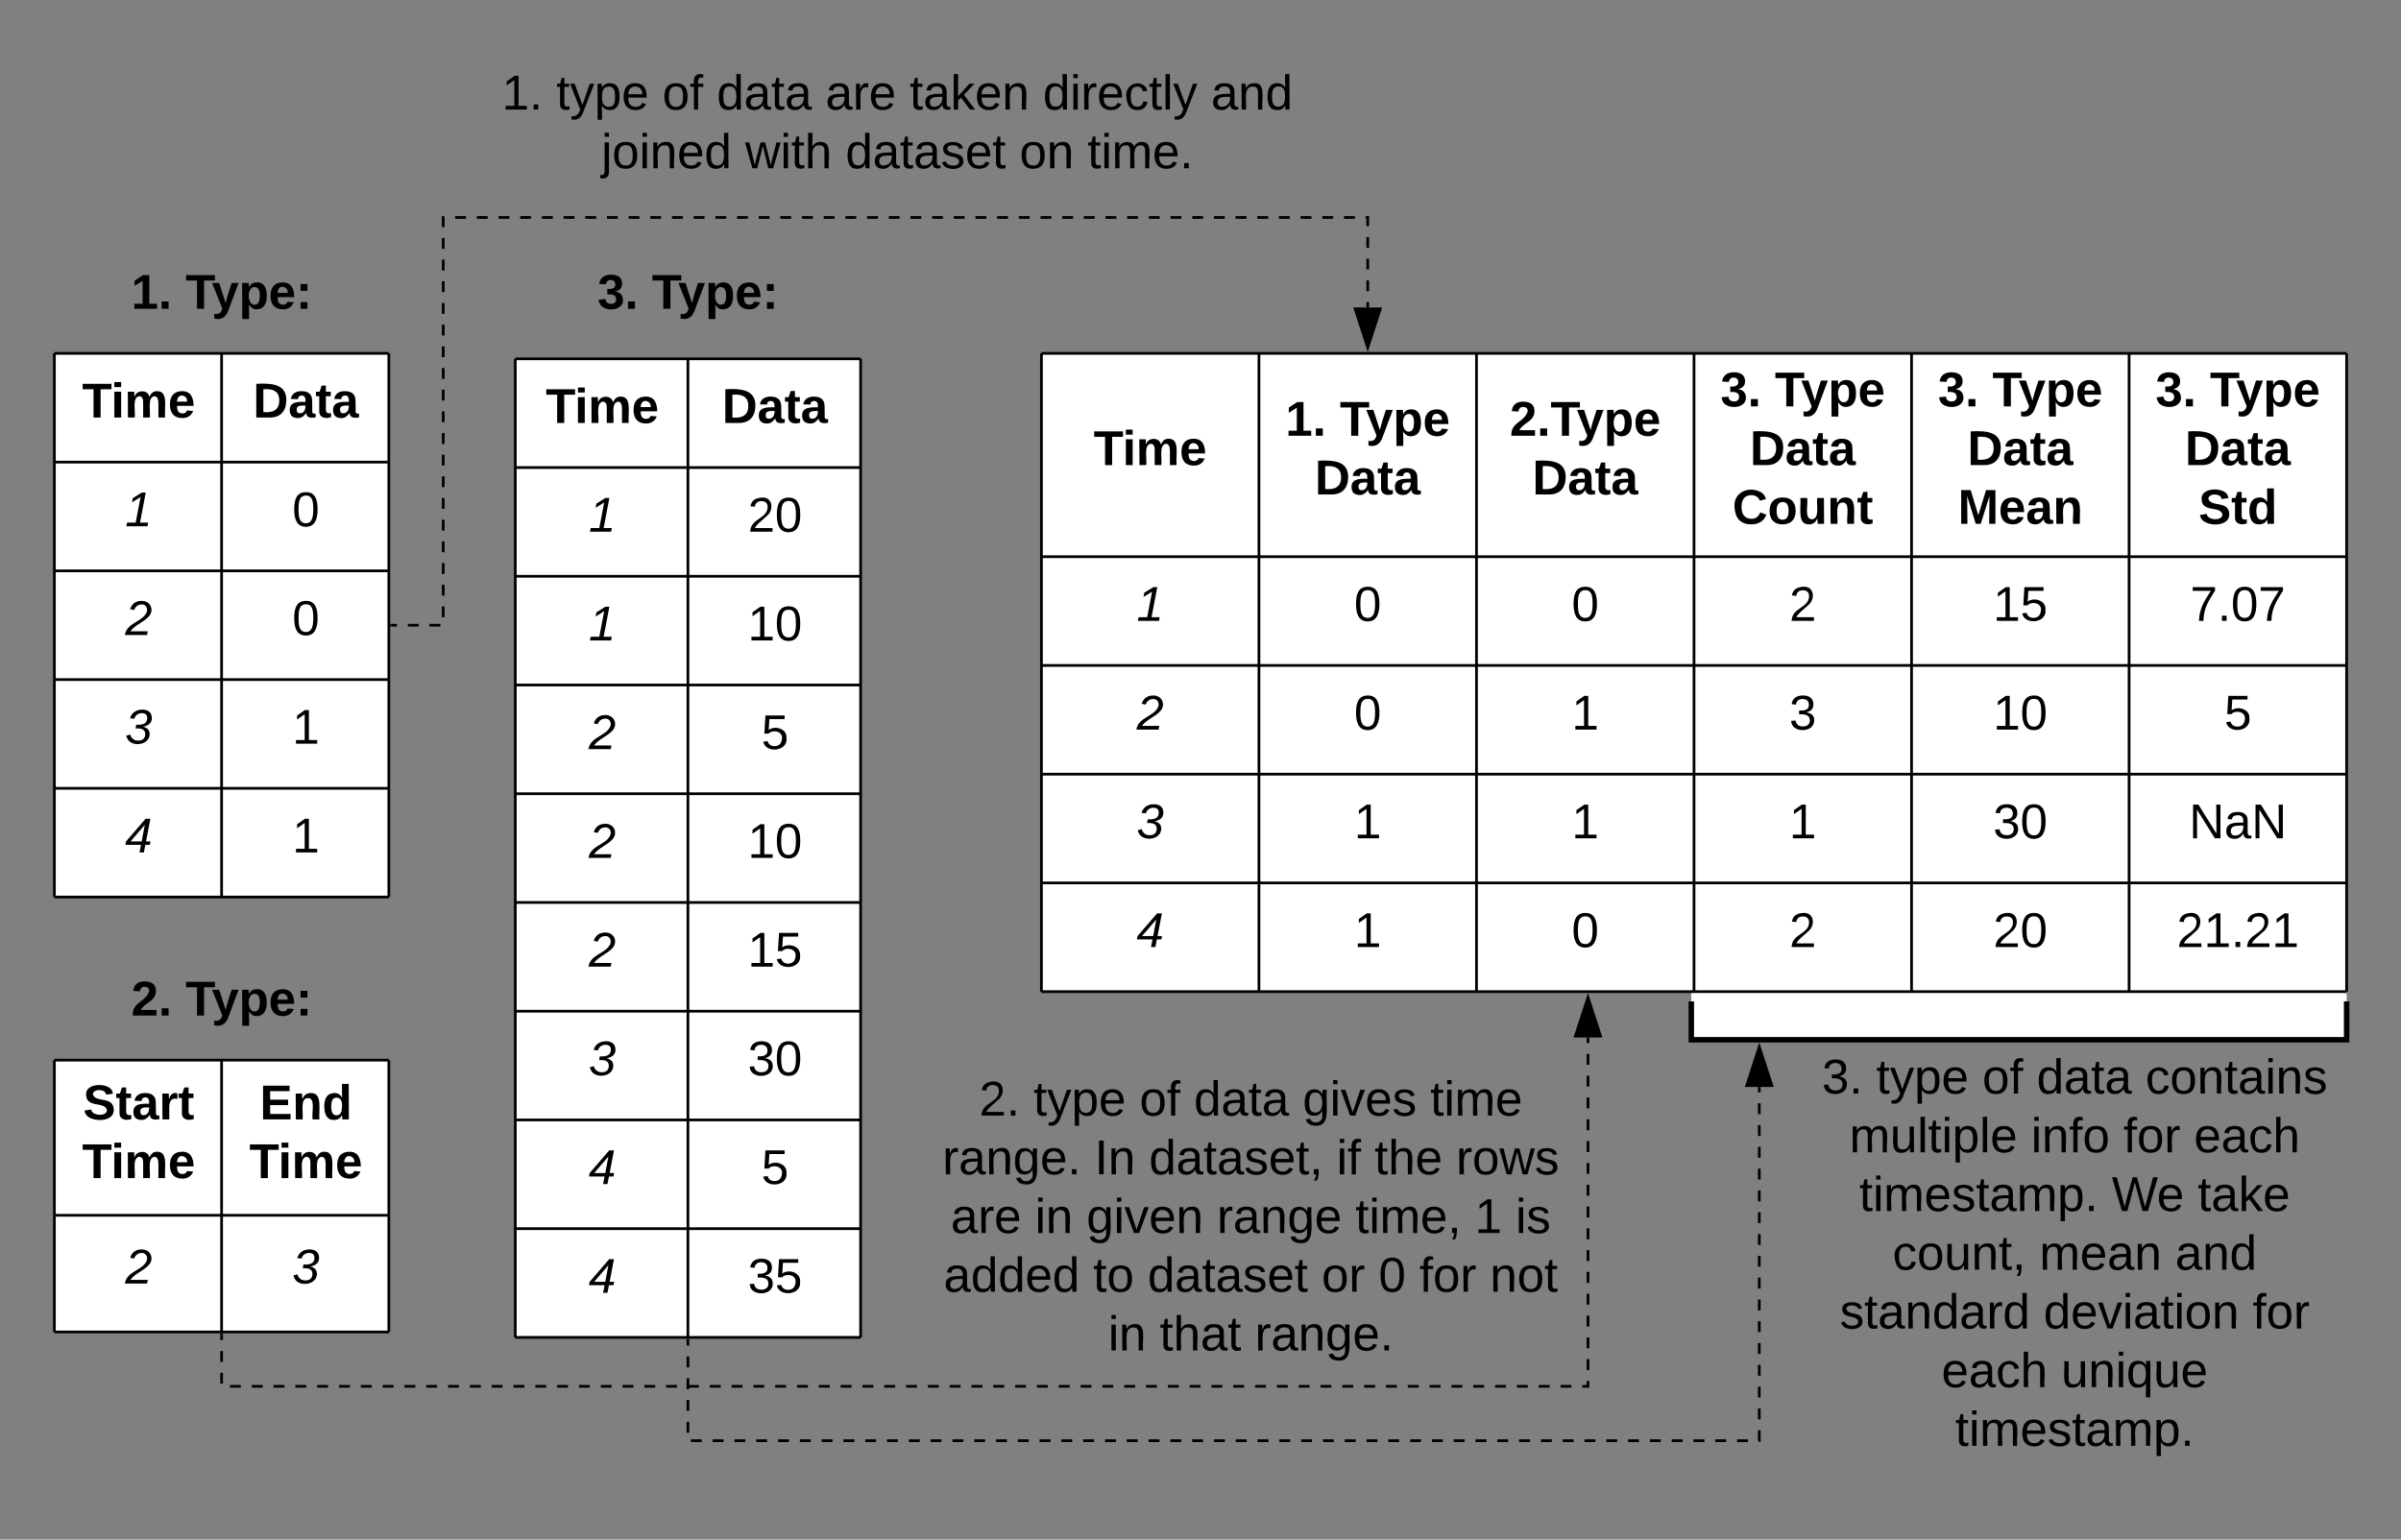 <svg xmlns="http://www.w3.org/2000/svg" xmlns:xlink="http://www.w3.org/1999/xlink" xmlns:lucid="lucid" width="883" height="566.4"><rect width="100%" height="100%" fill="#808080" stroke="none"/><g transform="translate(-200 -260)" lucid:page-tab-id="0_0"><path d="M822 642.5v-141h241v141z" fill="#fff"/><path d="M822 628.4v14.1h241v-14.1" stroke="#000" stroke-width="2" fill="none"/><path d="M231.5 350h100v40h-100z" stroke="#000" stroke-opacity="0" stroke-width="2" fill="#fff" fill-opacity="0"/><use xlink:href="#a" transform="matrix(1,0,0,1,236.5,355) translate(11.75 18.6)"/><use xlink:href="#b" transform="matrix(1,0,0,1,236.5,355) translate(31.75 18.6)"/><path d="M403 350h100v40H403z" stroke="#000" stroke-opacity="0" stroke-width="2" fill="#fff" fill-opacity="0"/><use xlink:href="#c" transform="matrix(1,0,0,1,408,355) translate(11.75 18.6)"/><use xlink:href="#b" transform="matrix(1,0,0,1,408,355) translate(31.75 18.6)"/><path d="M231.5 610h100v40h-100z" stroke="#000" stroke-opacity="0" stroke-width="2" fill="#fff" fill-opacity="0"/><use xlink:href="#d" transform="matrix(1,0,0,1,236.5,615) translate(11.75 18.6)"/><use xlink:href="#b" transform="matrix(1,0,0,1,236.5,615) translate(31.75 18.6)"/><path d="M220 390h61.5v40H220zM281.5 390H343v40h-61.5zM220 430h61.5v40H220zM281.5 430H343v40h-61.5zM220 470h61.5v40H220zM281.5 470H343v40h-61.5zM220 510h61.5v40H220zM281.5 510H343v40h-61.5zM220 550h61.5v40H220zM281.5 550H343v40h-61.5z" fill="#fff"/><path d="M220 390v40M281.5 390v40M343 390v40M220 430v40M281.5 430v40M343 430v40M220 470v40M281.5 470v40M343 470v40M220 510v40M281.5 510v40M343 510v40M220 550v40M281.5 550v40M343 550v40M220 390h61.5M281.5 390H343M220 430h61.5M281.5 430H343M220 470h61.5M281.5 470H343M220 510h61.5M281.5 510H343M220 550h61.5M220 590h61.5M281.5 550H343M281.5 590H343" stroke="#000" fill="none"/><use xlink:href="#e" transform="matrix(1,0,0,1,225,395) translate(5.2 18.6)"/><use xlink:href="#f" transform="matrix(1,0,0,1,286.5,395) translate(6.55 18.6)"/><use xlink:href="#g" transform="matrix(1,0,0,1,225,435) translate(21 18.6)"/><use xlink:href="#h" transform="matrix(1,0,0,1,286.5,435) translate(21 18.6)"/><use xlink:href="#i" transform="matrix(1,0,0,1,225,475) translate(21 18.6)"/><use xlink:href="#h" transform="matrix(1,0,0,1,286.5,475) translate(21 18.6)"/><use xlink:href="#j" transform="matrix(1,0,0,1,225,515) translate(21 18.6)"/><use xlink:href="#k" transform="matrix(1,0,0,1,286.5,515) translate(21 18.6)"/><use xlink:href="#l" transform="matrix(1,0,0,1,225,555) translate(21 18.6)"/><use xlink:href="#k" transform="matrix(1,0,0,1,286.5,555) translate(21 18.6)"/><path d="M220 650h61.5v57.08H220zM281.5 650H343v57.08h-61.5zM220 707.08h61.5V750H220zM281.5 707.08H343V750h-61.5z" fill="#fff"/><path d="M220 650v57.08M281.5 650v57.08M343 650v57.08M220 707.08V750M281.5 707.08V750M343 707.08V750M220 650h61.5M281.5 650H343M220 707.08h61.5M220 750h61.5M281.5 707.08H343M281.5 750H343" stroke="#000" fill="none"/><use xlink:href="#m" transform="matrix(1,0,0,1,225,655) translate(5.55 16.8)"/><use xlink:href="#n" transform="matrix(1,0,0,1,225,655) translate(5.2 38.4)"/><use xlink:href="#o" transform="matrix(1,0,0,1,286.5,655) translate(9.05 16.8)"/><use xlink:href="#n" transform="matrix(1,0,0,1,286.5,655) translate(5.2 38.4)"/><use xlink:href="#i" transform="matrix(1,0,0,1,225,712.082) translate(21 20.1)"/><use xlink:href="#j" transform="matrix(1,0,0,1,286.5,712.082) translate(21 20.1)"/><path d="M389.5 392H453v40h-63.5zM453 392h63.5v40H453zM389.5 432H453v40h-63.5zM453 432h63.5v40H453zM389.5 472H453v40h-63.5zM453 472h63.5v40H453zM389.5 512H453v40h-63.5zM453 512h63.5v40H453zM389.5 552H453v40h-63.5zM453 552h63.5v40H453zM389.5 592H453v40h-63.5zM453 592h63.5v40H453zM389.5 632H453v40h-63.5zM453 632h63.5v40H453zM389.5 672H453v40h-63.5zM453 672h63.5v40H453zM389.5 712H453v40h-63.5zM453 712h63.5v40H453z" fill="#fff"/><path d="M389.5 392v40M453 392v40M516.5 392v40M389.5 432v40M453 432v40M516.5 432v40M389.5 472v40M453 472v40M516.5 472v40M389.5 512v40M453 512v40M516.5 512v40M389.5 552v40M453 552v40M516.5 552v40M389.5 592v40M453 592v40M516.5 592v40M389.5 632v40M453 632v40M516.5 632v40M389.5 672v40M453 672v40M516.5 672v40M389.5 712v40M453 712v40M516.5 712v40M389.5 392H453M453 392h63.5M389.5 432H453M453 432h63.5M389.5 472H453M453 472h63.5M389.5 512H453M453 512h63.5M389.5 552H453M453 552h63.5M389.5 592H453M453 592h63.5M389.5 632H453M453 632h63.5M389.5 672H453M453 672h63.5M389.5 712H453M389.5 752H453M453 712h63.5M453 752h63.5" stroke="#000" fill="none"/><use xlink:href="#e" transform="matrix(1,0,0,1,394.5,397) translate(6.2 18.6)"/><use xlink:href="#f" transform="matrix(1,0,0,1,458,397) translate(7.55 18.6)"/><use xlink:href="#g" transform="matrix(1,0,0,1,394.5,437) translate(22 18.6)"/><use xlink:href="#p" transform="matrix(1,0,0,1,458,437) translate(17 18.6)"/><use xlink:href="#g" transform="matrix(1,0,0,1,394.5,477) translate(22 18.6)"/><use xlink:href="#q" transform="matrix(1,0,0,1,458,477) translate(17 18.6)"/><use xlink:href="#i" transform="matrix(1,0,0,1,394.5,517) translate(22 18.6)"/><use xlink:href="#r" transform="matrix(1,0,0,1,458,517) translate(22 18.6)"/><use xlink:href="#i" transform="matrix(1,0,0,1,394.5,557) translate(22 18.6)"/><use xlink:href="#q" transform="matrix(1,0,0,1,458,557) translate(17 18.6)"/><use xlink:href="#i" transform="matrix(1,0,0,1,394.5,597) translate(22 18.6)"/><use xlink:href="#s" transform="matrix(1,0,0,1,458,597) translate(17 18.6)"/><use xlink:href="#j" transform="matrix(1,0,0,1,394.5,637) translate(22 18.6)"/><use xlink:href="#t" transform="matrix(1,0,0,1,458,637) translate(17 18.6)"/><use xlink:href="#l" transform="matrix(1,0,0,1,394.5,677) translate(22 18.6)"/><use xlink:href="#r" transform="matrix(1,0,0,1,458,677) translate(22 18.6)"/><use xlink:href="#l" transform="matrix(1,0,0,1,394.5,717) translate(22 18.6)"/><use xlink:href="#u" transform="matrix(1,0,0,1,458,717) translate(17 18.6)"/><path d="M344 490h19V340h340v33.12" fill="none"/><path d="M344 490h2m3.98 0h4m3.97 0h4m1.05-2.92v-4m0-3.98v-3.98m0-4v-3.97m0-4v-3.98m0-3.98v-4m0-4v-3.97m0-4v-3.97m0-4v-3.98m0-3.98v-4m0-3.97v-4m0-3.98v-3.98m0-4v-3.98m0-4v-3.98m0-3.98v-4m0-3.98v-3.98m0-4v-3.97m0-3.98v-4m0-3.97v-4m0-3.98V340h.4m4 0h3.98m4 0h3.98m3.98 0h4m3.97 0h4m4 0h3.97m4 0h3.98m3.98 0h4m3.97 0h4m3.98 0h3.98m4 0h3.97m4 0h3.98m4 0h3.98m3.98 0h4m3.98 0h3.98m4 0H483m3.98 0h4m3.97 0h4m3.98 0h3.98m4 0h3.98m4 0h3.98m3.98 0h4m3.98 0h3.98m4 0h3.97m4 0h3.98m3.98 0h4m3.97 0h4m3.98 0h3.98m4 0h3.98m3.98 0h4m3.97 0h3.98m4 0h3.97m4 0h3.97m4 0h3.98m3.98 0h4m3.98 0h3.98m4 0h3.97m4 0h4m3.97 0h4m3.97 0h4m3.98 0h3.98m4 0h3.98m3.98 0h4m3.97 0h.77v3.22m0 4v3.97m0 3.98v3.98m0 4v3.98m0 3.98v2" stroke="#000" fill="none"/><path d="M344 490.5h-.5v-1h.5zM703 387.88l-4.64-14.26h9.28z"/><path d="M703 389.5l-5.32-16.38h10.64zm-3.95-15.38l3.95 12.14 3.95-12.14z"/><path d="M583 390h80v74.8h-80zM663 390h80v74.8h-80zM743 390h80v74.8h-80zM823 390h80v74.8h-80zM903 390h80v74.8h-80zM983 390h80v74.8h-80zM583 464.8h80v40h-80zM663 464.8h80v40h-80zM743 464.8h80v40h-80zM823 464.8h80v40h-80zM903 464.8h80v40h-80zM983 464.8h80v40h-80zM583 504.8h80v40h-80zM663 504.8h80v40h-80zM743 504.8h80v40h-80zM823 504.8h80v40h-80zM903 504.8h80v40h-80zM983 504.8h80v40h-80zM583 544.8h80v40h-80zM663 544.8h80v40h-80zM743 544.8h80v40h-80zM823 544.8h80v40h-80zM903 544.8h80v40h-80zM983 544.8h80v40h-80zM583 584.8h80v40h-80zM663 584.8h80v40h-80zM743 584.8h80v40h-80zM823 584.8h80v40h-80zM903 584.8h80v40h-80zM983 584.8h80v40h-80z" fill="#fff"/><path d="M583 390v74.8M663 390v74.8M743 390v74.8M823 390v74.8M903 390v74.8M983 390v74.8M1063 390v74.8M583 464.8v40M663 464.8v40M743 464.8v40M823 464.8v40M903 464.8v40M983 464.8v40M1063 464.8v40M583 504.8v40M663 504.8v40M743 504.8v40M823 504.8v40M903 504.8v40M983 504.8v40M1063 504.8v40M583 544.8v40M663 544.8v40M743 544.8v40M823 544.8v40M903 544.8v40M983 544.8v40M1063 544.8v40M583 584.8v40M663 584.8v40M743 584.8v40M823 584.8v40M903 584.8v40M983 584.8v40M1063 584.8v40M583 390h80M663 390h80M743 390h80M823 390h80M903 390h80M983 390h80M583 464.8h80M663 464.8h80M743 464.8h80M823 464.8h80M903 464.8h80M983 464.8h80M583 504.8h80M663 504.8h80M743 504.8h80M823 504.8h80M903 504.8h80M983 504.8h80M583 544.8h80M663 544.8h80M743 544.8h80M823 544.8h80M903 544.8h80M983 544.8h80M583 584.8h80M583 624.8h80M663 584.8h80M663 624.8h80M743 584.8h80M743 624.8h80M823 584.8h80M823 624.8h80M903 584.8h80M903 624.8h80M983 584.8h80M983 624.8h80" stroke="#000" fill="none"/><use xlink:href="#e" transform="matrix(1,0,0,1,588,395) translate(14.2 36.1)"/><use xlink:href="#v" transform="matrix(1,0,0,1,668,395) translate(4.725 25.3)"/><use xlink:href="#w" transform="matrix(1,0,0,1,668,395) translate(24.725 25.3)"/><use xlink:href="#x" transform="matrix(1,0,0,1,668,395) translate(15.55 46.9)"/><use xlink:href="#y" transform="matrix(1,0,0,1,748,395) translate(7.225 25.3)"/><use xlink:href="#z" transform="matrix(1,0,0,1,748,395) translate(15.55 46.9)"/><use xlink:href="#A" transform="matrix(1,0,0,1,828,395) translate(4.725 14.5)"/><use xlink:href="#w" transform="matrix(1,0,0,1,828,395) translate(24.725 14.5)"/><use xlink:href="#B" transform="matrix(1,0,0,1,828,395) translate(15.55 36.1)"/><use xlink:href="#C" transform="matrix(1,0,0,1,828,395) translate(9.125 57.7)"/><use xlink:href="#A" transform="matrix(1,0,0,1,908,395) translate(4.725 14.5)"/><use xlink:href="#w" transform="matrix(1,0,0,1,908,395) translate(24.725 14.5)"/><use xlink:href="#B" transform="matrix(1,0,0,1,908,395) translate(15.55 36.1)"/><use xlink:href="#D" transform="matrix(1,0,0,1,908,395) translate(12.05 57.7)"/><use xlink:href="#A" transform="matrix(1,0,0,1,988,395) translate(4.725 14.5)"/><use xlink:href="#w" transform="matrix(1,0,0,1,988,395) translate(24.725 14.5)"/><use xlink:href="#B" transform="matrix(1,0,0,1,988,395) translate(15.55 36.1)"/><use xlink:href="#E" transform="matrix(1,0,0,1,988,395) translate(20.55 57.7)"/><use xlink:href="#g" transform="matrix(1,0,0,1,588,469.8) translate(30 18.6)"/><use xlink:href="#h" transform="matrix(1,0,0,1,668,469.8) translate(30 18.6)"/><use xlink:href="#h" transform="matrix(1,0,0,1,748,469.8) translate(30 18.6)"/><use xlink:href="#F" transform="matrix(1,0,0,1,828,469.8) translate(30 18.6)"/><use xlink:href="#s" transform="matrix(1,0,0,1,908,469.8) translate(25 18.6)"/><use xlink:href="#G" transform="matrix(1,0,0,1,988,469.8) translate(17.5 18.6)"/><use xlink:href="#i" transform="matrix(1,0,0,1,588,509.8) translate(30 18.6)"/><use xlink:href="#h" transform="matrix(1,0,0,1,668,509.8) translate(30 18.6)"/><use xlink:href="#k" transform="matrix(1,0,0,1,748,509.8) translate(30 18.6)"/><use xlink:href="#H" transform="matrix(1,0,0,1,828,509.8) translate(30 18.6)"/><use xlink:href="#q" transform="matrix(1,0,0,1,908,509.8) translate(25 18.6)"/><use xlink:href="#r" transform="matrix(1,0,0,1,988,509.8) translate(30 18.6)"/><use xlink:href="#j" transform="matrix(1,0,0,1,588,549.8) translate(30 18.6)"/><use xlink:href="#k" transform="matrix(1,0,0,1,668,549.8) translate(30 18.6)"/><use xlink:href="#k" transform="matrix(1,0,0,1,748,549.8) translate(30 18.6)"/><use xlink:href="#k" transform="matrix(1,0,0,1,828,549.8) translate(30 18.6)"/><use xlink:href="#t" transform="matrix(1,0,0,1,908,549.8) translate(25 18.6)"/><use xlink:href="#I" transform="matrix(1,0,0,1,988,549.8) translate(17.05 18.6)"/><use xlink:href="#l" transform="matrix(1,0,0,1,588,589.8) translate(30 18.6)"/><use xlink:href="#k" transform="matrix(1,0,0,1,668,589.8) translate(30 18.6)"/><use xlink:href="#h" transform="matrix(1,0,0,1,748,589.8) translate(30 18.6)"/><use xlink:href="#F" transform="matrix(1,0,0,1,828,589.8) translate(30 18.6)"/><g><use xlink:href="#p" transform="matrix(1,0,0,1,908,589.8) translate(25 18.6)"/></g><g><use xlink:href="#J" transform="matrix(1,0,0,1,988,589.8) translate(12.5 18.6)"/></g><path d="M281.5 751v19H784V641.68" fill="none"/><path d="M281.5 751v2m0 4.02v4m0 4.02v4m3.06.96h4m4.02 0h4.02m4 0h4.02m4 0h4.02m4 0h4.02m4 0h4.02m4.02 0h4m4.02 0h4m4.02 0h4m4.02 0h4m4.03 0h4m4 0h4.02m4 0h4.02m4 0h4.02m4.02 0h4m4.02 0h4m4.02 0h4m4.02 0h4m4.03 0h4m4.02 0h4m4 0h4.02m4 0h4.02m4 0h4.03m4 0h4.02m4 0h4m4.02 0h4m4.02 0h4.02m4 0h4.02m4 0h4.02m4 0h4.02m4 0h4.03m4 0h4.02m4 0h4.02m4 0h4m4.02 0h4.02m4 0h4.02m4 0h4.02m4 0h4.02m4 0h4.02m4.02 0h4m4.02 0h4m4.02 0h4m4.02 0h4m4.03 0h4m4.02 0h4m4.02 0h4m4.02 0h4m4.02 0h4m4.02 0h4m4.02 0h4m4.02 0h4m4.03 0h4.02m4 0h4.02m4 0h4.02m4 0h4.02m4 0h4.03m4.02 0h4m4.02 0h4m4.02 0h4m4.02 0h4.02m4 0h4.02m4 0h4.02m4 0H784v-1.96m0-4V760m0-4v-4m0-4.02v-4m0-4.02v-4m0-4.02v-4.02m0-4v-4.02m0-4v-4.02m0-4v-4.02m0-4v-4.02m0-4.02v-4m0-4.02v-4m0-4.02v-4m0-4.02v-4m0-4.03v-4m0-4.02v-4m0-4v-2.02" stroke="#000" fill="none"/><path d="M282 751h-1v-.5h1zM788.64 641.18h-9.28l4.64-14.26z"/><path d="M789.32 641.68h-10.64L784 625.3zm-9.27-1h7.9L784 628.54z"/><path d="M453 753v37h394V659.88" fill="none"/><path d="M453 753v2m0 4v4.02m0 4v4.02m0 4v4m0 4.02v4m1.08 2.94h4m4 0h4.02m4 0h4.02m4 0h4m4.02 0h4m4.02 0h4m4 0h4.02m4 0h4.02m4 0h4m4.02 0h4m4.02 0h4m4 0h4.02m4 0h4.02m4 0h4m4.02 0h4m4 0h4.02m4 0h4.02m4 0h4m4.02 0h4m4.02 0h4m4 0h4.02m4 0h4.02m4 0h4m4.02 0h4m4.02 0h4m4 0h4.02m4 0h4.02m4 0h4m4.02 0h4m4.02 0h4m4 0h4.02m4 0h4.02m4 0h4m4.02 0h4m4.02 0h4m4 0h4.02m4 0h4.02m4 0h4m4.02 0h4m4.02 0h4m4 0h4.02m4 0h4.02m4 0h4m4.02 0h4m4.02 0h4m4 0h4.02m4 0h4.02m4 0h4m4.02 0h4m4.02 0h.14v-3.86m0-4v-4.02m0-4v-4.02m0-4v-4m0-4.02v-4m0-4.02v-4m0-4v-4.02m0-4V730m0-4v-4m0-4.02v-4m0-4.02v-4m0-4v-4.02m0-4v-4.02m0-4v-4m0-4.02v-4m0-4.02v-4m0-4v-2.02" stroke="#000" fill="none"/><path d="M453.5 753h-1v-.5h1z"/><path d="M847 645.12l4.64 14.26h-9.28z" stroke="#000"/><path d="M360 280h340v54.8H360z" stroke="#000" stroke-opacity="0" stroke-width="2" fill="#fff" fill-opacity="0"/><g><use xlink:href="#K" transform="matrix(1,0,0,1,365,285) translate(19.6 15.3)"/><use xlink:href="#L" transform="matrix(1,0,0,1,365,285) translate(39.6 15.3)"/><use xlink:href="#M" transform="matrix(1,0,0,1,365,285) translate(78.6 15.3)"/><use xlink:href="#N" transform="matrix(1,0,0,1,365,285) translate(98.6 15.3)"/><use xlink:href="#O" transform="matrix(1,0,0,1,365,285) translate(138.6 15.3)"/><use xlink:href="#P" transform="matrix(1,0,0,1,365,285) translate(169.55 15.3)"/><use xlink:href="#Q" transform="matrix(1,0,0,1,365,285) translate(218.55 15.3)"/><use xlink:href="#R" transform="matrix(1,0,0,1,365,285) translate(280.4 15.3)"/><use xlink:href="#S" transform="matrix(1,0,0,1,365,285) translate(56.15 36.9)"/><use xlink:href="#T" transform="matrix(1,0,0,1,365,285) translate(109.05 36.9)"/><use xlink:href="#U" transform="matrix(1,0,0,1,365,285) translate(145.95 36.9)"/><use xlink:href="#V" transform="matrix(1,0,0,1,365,285) translate(209.95 36.9)"/><use xlink:href="#W" transform="matrix(1,0,0,1,365,285) translate(234.95 36.9)"/></g><path d="M540 650h240v120H540z" stroke="#000" stroke-opacity="0" stroke-width="2" fill="#fff" fill-opacity="0"/><g><use xlink:href="#X" transform="matrix(1,0,0,1,545,655) translate(15.075 15.4)"/><use xlink:href="#L" transform="matrix(1,0,0,1,545,655) translate(35.075 15.4)"/><use xlink:href="#M" transform="matrix(1,0,0,1,545,655) translate(74.075 15.4)"/><use xlink:href="#N" transform="matrix(1,0,0,1,545,655) translate(94.075 15.4)"/><use xlink:href="#Y" transform="matrix(1,0,0,1,545,655) translate(134.075 15.4)"/><use xlink:href="#Z" transform="matrix(1,0,0,1,545,655) translate(181.025 15.4)"/><use xlink:href="#aa" transform="matrix(1,0,0,1,545,655) translate(1.6 37)"/><use xlink:href="#ab" transform="matrix(1,0,0,1,545,655) translate(57.55 37)"/><use xlink:href="#ac" transform="matrix(1,0,0,1,545,655) translate(77.55 37)"/><use xlink:href="#ad" transform="matrix(1,0,0,1,545,655) translate(146.55 37)"/><use xlink:href="#ae" transform="matrix(1,0,0,1,545,655) translate(160.5 37)"/><use xlink:href="#af" transform="matrix(1,0,0,1,545,655) translate(190.5 37)"/><use xlink:href="#O" transform="matrix(1,0,0,1,545,655) translate(4.675 58.6)"/><use xlink:href="#ag" transform="matrix(1,0,0,1,545,655) translate(35.625 58.6)"/><use xlink:href="#ah" transform="matrix(1,0,0,1,545,655) translate(54.575 58.6)"/><use xlink:href="#ai" transform="matrix(1,0,0,1,545,655) translate(102.525 58.6)"/><use xlink:href="#aj" transform="matrix(1,0,0,1,545,655) translate(153.475 58.6)"/><use xlink:href="#ak" transform="matrix(1,0,0,1,545,655) translate(197.375 58.6)"/><use xlink:href="#al" transform="matrix(1,0,0,1,545,655) translate(212.375 58.6)"/><use xlink:href="#am" transform="matrix(1,0,0,1,545,655) translate(2.05 80.2)"/><use xlink:href="#an" transform="matrix(1,0,0,1,545,655) translate(57.05 80.2)"/><use xlink:href="#U" transform="matrix(1,0,0,1,545,655) translate(77.05 80.2)"/><use xlink:href="#ao" transform="matrix(1,0,0,1,545,655) translate(141.05 80.2)"/><use xlink:href="#ap" transform="matrix(1,0,0,1,545,655) translate(162 80.2)"/><use xlink:href="#aq" transform="matrix(1,0,0,1,545,655) translate(177 80.2)"/><use xlink:href="#ar" transform="matrix(1,0,0,1,545,655) translate(202.95 80.2)"/><use xlink:href="#ag" transform="matrix(1,0,0,1,545,655) translate(62.55 101.8)"/><use xlink:href="#as" transform="matrix(1,0,0,1,545,655) translate(81.5 101.8)"/><use xlink:href="#at" transform="matrix(1,0,0,1,545,655) translate(116.5 101.8)"/></g><path d="M863 640h200v166.4H863z" stroke="#000" stroke-opacity="0" stroke-width="2" fill="#fff" fill-opacity="0"/><g><use xlink:href="#au" transform="matrix(1,0,0,1,868,645) translate(2.025 17.3)"/><use xlink:href="#L" transform="matrix(1,0,0,1,868,645) translate(22.025 17.3)"/><use xlink:href="#M" transform="matrix(1,0,0,1,868,645) translate(61.025 17.3)"/><use xlink:href="#N" transform="matrix(1,0,0,1,868,645) translate(81.025 17.3)"/><use xlink:href="#av" transform="matrix(1,0,0,1,868,645) translate(121.025 17.3)"/><use xlink:href="#aw" transform="matrix(1,0,0,1,868,645) translate(12.15 38.9)"/><use xlink:href="#ax" transform="matrix(1,0,0,1,868,645) translate(78.95 38.9)"/><use xlink:href="#aq" transform="matrix(1,0,0,1,868,645) translate(112.9 38.9)"/><use xlink:href="#ay" transform="matrix(1,0,0,1,868,645) translate(138.85 38.9)"/><use xlink:href="#az" transform="matrix(1,0,0,1,868,645) translate(15.775 60.5)"/><use xlink:href="#aA" transform="matrix(1,0,0,1,868,645) translate(108.625 60.5)"/><use xlink:href="#aB" transform="matrix(1,0,0,1,868,645) translate(140.225 60.5)"/><use xlink:href="#aC" transform="matrix(1,0,0,1,868,645) translate(28.025 82.1)"/><use xlink:href="#aD" transform="matrix(1,0,0,1,868,645) translate(82.025 82.1)"/><use xlink:href="#R" transform="matrix(1,0,0,1,868,645) translate(131.975 82.1)"/><use xlink:href="#aE" transform="matrix(1,0,0,1,868,645) translate(8.6 103.7)"/><use xlink:href="#aF" transform="matrix(1,0,0,1,868,645) translate(83.55 103.7)"/><use xlink:href="#aG" transform="matrix(1,0,0,1,868,645) translate(160.45 103.7)"/><use xlink:href="#aH" transform="matrix(1,0,0,1,868,645) translate(46.025 125.3)"/><use xlink:href="#aI" transform="matrix(1,0,0,1,868,645) translate(90.025 125.3)"/><use xlink:href="#aJ" transform="matrix(1,0,0,1,868,645) translate(51.075 146.9)"/></g><defs><path d="M23 0v-37h61v-169l-59 37v-38l62-41h46v211h57V0H23" id="aK"/><path d="M24 0v-54h51V0H24" id="aL"/><g id="a"><use transform="matrix(0.05,0,0,0.05,0,0)" xlink:href="#aK"/><use transform="matrix(0.05,0,0,0.05,10,0)" xlink:href="#aL"/></g><path d="M136-208V0H84v-208H4v-40h212v40h-80" id="aM"/><path d="M123 10C108 53 80 86 19 72V37c35 8 53-11 59-39L3-190h52l48 148c12-52 28-100 44-148h51" id="aN"/><path d="M135-194c53 0 70 44 70 98 0 56-19 98-73 100-31 1-45-17-59-34 3 33 2 69 2 105H25l-1-265h48c2 10 0 23 3 31 11-24 29-35 60-35zM114-30c33 0 39-31 40-66 0-38-9-64-40-64-56 0-55 130 0 130" id="aO"/><path d="M185-48c-13 30-37 53-82 52C43 2 14-33 14-96s30-98 90-98c62 0 83 45 84 108H66c0 31 8 55 39 56 18 0 30-7 34-22zm-45-69c5-46-57-63-70-21-2 6-4 13-4 21h74" id="aP"/><path d="M35-132v-50h50v50H35zM35 0v-49h50V0H35" id="aQ"/><g id="b"><use transform="matrix(0.05,0,0,0.05,0,0)" xlink:href="#aM"/><use transform="matrix(0.05,0,0,0.05,9.6,0)" xlink:href="#aN"/><use transform="matrix(0.05,0,0,0.05,19.6,0)" xlink:href="#aO"/><use transform="matrix(0.05,0,0,0.05,30.55,0)" xlink:href="#aP"/><use transform="matrix(0.05,0,0,0.05,40.55,0)" xlink:href="#aQ"/></g><path d="M128-127c34 4 56 21 59 58 7 91-148 94-172 28-4-9-6-17-7-26l51-5c1 24 16 35 40 36 23 0 39-12 38-36-1-31-31-36-65-34v-40c32 2 59-3 59-33 0-20-13-33-34-33s-33 13-35 32l-50-3c6-44 37-68 86-68 50 0 83 20 83 66 0 35-22 52-53 58" id="aR"/><g id="c"><use transform="matrix(0.05,0,0,0.05,0,0)" xlink:href="#aR"/><use transform="matrix(0.05,0,0,0.05,10,0)" xlink:href="#aL"/></g><path d="M182-182c0 78-84 86-111 141h115V0H12c-6-101 99-100 120-180 1-22-12-31-33-32-23 0-32 14-35 34l-49-3c5-45 32-70 84-70 51 0 83 22 83 69" id="aS"/><g id="d"><use transform="matrix(0.05,0,0,0.05,0,0)" xlink:href="#aS"/><use transform="matrix(0.05,0,0,0.05,10,0)" xlink:href="#aL"/></g><path d="M25-224v-37h50v37H25zM25 0v-190h50V0H25" id="aT"/><path d="M220-157c-53 9-28 100-34 157h-49v-107c1-27-5-49-29-50C55-147 81-57 75 0H25l-1-190h47c2 12-1 28 3 38 10-53 101-56 108 0 13-22 24-43 59-42 82 1 51 116 57 194h-49v-107c-1-25-5-48-29-50" id="aU"/><g id="e"><use transform="matrix(0.05,0,0,0.05,0,0)" xlink:href="#aM"/><use transform="matrix(0.05,0,0,0.05,10.6,0)" xlink:href="#aT"/><use transform="matrix(0.05,0,0,0.05,15.6,0)" xlink:href="#aU"/><use transform="matrix(0.05,0,0,0.05,31.6,0)" xlink:href="#aP"/></g><path d="M24-248c120-7 223 5 221 122C244-46 201 0 124 0H24v-248zM76-40c74 7 117-18 117-86 0-67-45-88-117-82v168" id="aV"/><path d="M133-34C117-15 103 5 69 4 32 3 11-16 11-54c-1-60 55-63 116-61 1-26-3-47-28-47-18 1-26 9-28 27l-52-2c7-38 36-58 82-57s74 22 75 68l1 82c-1 14 12 18 25 15v27c-30 8-71 5-69-32zm-48 3c29 0 43-24 42-57-32 0-66-3-65 30 0 17 8 27 23 27" id="aW"/><path d="M115-3C79 11 28 4 28-45v-112H4v-33h27l15-45h31v45h36v33H77v99c-1 23 16 31 38 25v30" id="aX"/><g id="f"><use transform="matrix(0.05,0,0,0.05,0,0)" xlink:href="#aV"/><use transform="matrix(0.05,0,0,0.05,12.95,0)" xlink:href="#aW"/><use transform="matrix(0.05,0,0,0.05,22.95,0)" xlink:href="#aX"/><use transform="matrix(0.05,0,0,0.05,28.9,0)" xlink:href="#aW"/></g><path d="M9 0l6-27h63l36-188-63 39 6-31 66-41h29L110-27h60l-5 27H9" id="aY"/><use transform="matrix(0.05,0,0,0.05,0,0)" xlink:href="#aY" id="g"/><path d="M101-251c68 0 85 55 85 127S166 4 100 4C33 4 14-52 14-124c0-73 17-127 87-127zm-1 229c47 0 54-49 54-102s-4-102-53-102c-51 0-55 48-55 102 0 53 5 102 54 102" id="aZ"/><use transform="matrix(0.05,0,0,0.05,0,0)" xlink:href="#aZ" id="h"/><path d="M123-251c66 0 92 69 53 113C138-94 73-75 39-27h128l-5 27H-2c17-92 123-93 159-163 14-28-1-64-36-62-29 2-46 17-54 41l-30-6c13-36 37-61 86-61" id="ba"/><use transform="matrix(0.05,0,0,0.05,0,0)" xlink:href="#ba" id="i"/><path d="M148-71c0-36-31-44-71-41l5-28c46 3 81-6 81-50 0-23-15-35-39-35-30 0-49 17-56 41l-32-3c12-39 42-63 90-64 43 0 69 19 71 60 1 43-30 58-65 66 27 5 49 22 49 53 0 85-133 99-164 35-4-7-7-15-9-22l29-9c8 25 25 45 58 45 34 1 53-17 53-48" id="bb"/><use transform="matrix(0.05,0,0,0.05,0,0)" xlink:href="#bb" id="j"/><path d="M27 0v-27h64v-190l-56 39v-29l58-41h29v221h61V0H27" id="bc"/><use transform="matrix(0.05,0,0,0.05,0,0)" xlink:href="#bc" id="k"/><path d="M149-56L138 0h-32l11-56H2l5-25 144-167h35L154-81h33l-5 25h-33zm-4-147L40-81h82" id="bd"/><use transform="matrix(0.05,0,0,0.05,0,0)" xlink:href="#bd" id="l"/><path d="M169-182c-1-43-94-46-97-3 18 66 151 10 154 114 3 95-165 93-204 36-6-8-10-19-12-30l50-8c3 46 112 56 116 5-17-69-150-10-154-114-4-87 153-88 188-35 5 8 8 18 10 28" id="be"/><path d="M135-150c-39-12-60 13-60 57V0H25l-1-190h47c2 13-1 29 3 40 6-28 27-53 61-41v41" id="bf"/><g id="m"><use transform="matrix(0.05,0,0,0.05,0,0)" xlink:href="#be"/><use transform="matrix(0.05,0,0,0.05,12,0)" xlink:href="#aX"/><use transform="matrix(0.05,0,0,0.05,17.95,0)" xlink:href="#aW"/><use transform="matrix(0.05,0,0,0.05,27.95,0)" xlink:href="#bf"/><use transform="matrix(0.05,0,0,0.05,34.95,0)" xlink:href="#aX"/></g><g id="n"><use transform="matrix(0.05,0,0,0.05,0,0)" xlink:href="#aM"/><use transform="matrix(0.05,0,0,0.05,10.6,0)" xlink:href="#aT"/><use transform="matrix(0.05,0,0,0.05,15.6,0)" xlink:href="#aU"/><use transform="matrix(0.05,0,0,0.05,31.6,0)" xlink:href="#aP"/></g><path d="M24 0v-248h195v40H76v63h132v40H76v65h150V0H24" id="bg"/><path d="M135-194c87-1 58 113 63 194h-50c-7-57 23-157-34-157-59 0-34 97-39 157H25l-1-190h47c2 12-1 28 3 38 12-26 28-41 61-42" id="bh"/><path d="M88-194c31-1 46 15 58 34l-1-101h50l1 261h-48c-2-10 0-23-3-31C134-8 116 4 84 4 32 4 16-41 15-95c0-56 19-97 73-99zm17 164c33 0 40-30 41-66 1-37-9-64-41-64s-38 30-39 65c0 43 13 65 39 65" id="bi"/><g id="o"><use transform="matrix(0.05,0,0,0.05,0,0)" xlink:href="#bg"/><use transform="matrix(0.05,0,0,0.05,12,0)" xlink:href="#bh"/><use transform="matrix(0.05,0,0,0.05,22.95,0)" xlink:href="#bi"/></g><path d="M101-251c82-7 93 87 43 132L82-64C71-53 59-42 53-27h129V0H18c2-99 128-94 128-182 0-28-16-43-45-43s-46 15-49 41l-32-3c6-41 34-60 81-64" id="bj"/><g id="p"><use transform="matrix(0.05,0,0,0.05,0,0)" xlink:href="#bj"/><use transform="matrix(0.05,0,0,0.05,10,0)" xlink:href="#aZ"/></g><g id="q"><use transform="matrix(0.05,0,0,0.05,0,0)" xlink:href="#bc"/><use transform="matrix(0.05,0,0,0.05,10,0)" xlink:href="#aZ"/></g><path d="M54-142c48-35 137-8 131 61C196 18 31 33 14-55l32-4c7 23 22 37 52 37 35-1 51-22 54-58 4-55-73-65-99-34H22l8-134h141v27H59" id="bk"/><use transform="matrix(0.05,0,0,0.05,0,0)" xlink:href="#bk" id="r"/><g id="s"><use transform="matrix(0.05,0,0,0.05,0,0)" xlink:href="#bc"/><use transform="matrix(0.05,0,0,0.05,10,0)" xlink:href="#bk"/></g><path d="M126-127c33 6 58 20 58 59 0 88-139 92-164 29-3-8-5-16-6-25l32-3c6 27 21 44 54 44 32 0 52-15 52-46 0-38-36-46-79-43v-28c39 1 72-4 72-42 0-27-17-43-46-43-28 0-47 15-49 41l-32-3c6-42 35-63 81-64 48-1 79 21 79 65 0 36-21 52-52 59" id="bl"/><g id="t"><use transform="matrix(0.05,0,0,0.05,0,0)" xlink:href="#bl"/><use transform="matrix(0.05,0,0,0.05,10,0)" xlink:href="#aZ"/></g><g id="u"><use transform="matrix(0.05,0,0,0.05,0,0)" xlink:href="#bl"/><use transform="matrix(0.05,0,0,0.05,10,0)" xlink:href="#bk"/></g><g id="v"><use transform="matrix(0.05,0,0,0.05,0,0)" xlink:href="#aK"/><use transform="matrix(0.05,0,0,0.05,10,0)" xlink:href="#aL"/></g><g id="w"><use transform="matrix(0.05,0,0,0.05,0,0)" xlink:href="#aM"/><use transform="matrix(0.05,0,0,0.05,9.6,0)" xlink:href="#aN"/><use transform="matrix(0.05,0,0,0.05,19.6,0)" xlink:href="#aO"/><use transform="matrix(0.05,0,0,0.05,30.55,0)" xlink:href="#aP"/></g><g id="x"><use transform="matrix(0.05,0,0,0.05,0,0)" xlink:href="#aV"/><use transform="matrix(0.05,0,0,0.05,12.95,0)" xlink:href="#aW"/><use transform="matrix(0.05,0,0,0.05,22.95,0)" xlink:href="#aX"/><use transform="matrix(0.05,0,0,0.05,28.9,0)" xlink:href="#aW"/></g><g id="y"><use transform="matrix(0.05,0,0,0.05,0,0)" xlink:href="#aS"/><use transform="matrix(0.05,0,0,0.05,10,0)" xlink:href="#aL"/><use transform="matrix(0.05,0,0,0.05,15,0)" xlink:href="#aM"/><use transform="matrix(0.05,0,0,0.05,24.6,0)" xlink:href="#aN"/><use transform="matrix(0.05,0,0,0.05,34.6,0)" xlink:href="#aO"/><use transform="matrix(0.05,0,0,0.05,45.55,0)" xlink:href="#aP"/></g><g id="z"><use transform="matrix(0.05,0,0,0.05,0,0)" xlink:href="#aV"/><use transform="matrix(0.05,0,0,0.05,12.95,0)" xlink:href="#aW"/><use transform="matrix(0.05,0,0,0.05,22.95,0)" xlink:href="#aX"/><use transform="matrix(0.05,0,0,0.05,28.9,0)" xlink:href="#aW"/></g><g id="A"><use transform="matrix(0.05,0,0,0.05,0,0)" xlink:href="#aR"/><use transform="matrix(0.05,0,0,0.05,10,0)" xlink:href="#aL"/></g><g id="B"><use transform="matrix(0.05,0,0,0.05,0,0)" xlink:href="#aV"/><use transform="matrix(0.05,0,0,0.05,12.95,0)" xlink:href="#aW"/><use transform="matrix(0.05,0,0,0.05,22.95,0)" xlink:href="#aX"/><use transform="matrix(0.05,0,0,0.05,28.9,0)" xlink:href="#aW"/></g><path d="M67-125c0 53 21 87 73 88 37 1 54-22 65-47l45 17C233-25 199 4 140 4 58 4 20-42 15-125 8-235 124-281 211-232c18 10 29 29 36 50l-46 12c-8-25-30-41-62-41-52 0-71 34-72 86" id="bm"/><path d="M110-194c64 0 96 36 96 99 0 64-35 99-97 99-61 0-95-36-95-99 0-62 34-99 96-99zm-1 164c35 0 45-28 45-65 0-40-10-65-43-65-34 0-45 26-45 65 0 36 10 65 43 65" id="bn"/><path d="M85 4C-2 5 27-109 22-190h50c7 57-23 150 33 157 60-5 35-97 40-157h50l1 190h-47c-2-12 1-28-3-38-12 25-28 42-61 42" id="bo"/><g id="C"><use transform="matrix(0.05,0,0,0.05,0,0)" xlink:href="#bm"/><use transform="matrix(0.05,0,0,0.05,12.95,0)" xlink:href="#bn"/><use transform="matrix(0.05,0,0,0.05,23.9,0)" xlink:href="#bo"/><use transform="matrix(0.05,0,0,0.05,34.85,0)" xlink:href="#bh"/><use transform="matrix(0.05,0,0,0.05,45.8,0)" xlink:href="#aX"/></g><path d="M230 0l2-204L168 0h-37L68-204 70 0H24v-248h70l56 185 57-185h69V0h-46" id="bp"/><g id="D"><use transform="matrix(0.05,0,0,0.05,0,0)" xlink:href="#bp"/><use transform="matrix(0.05,0,0,0.05,14.95,0)" xlink:href="#aP"/><use transform="matrix(0.05,0,0,0.05,24.95,0)" xlink:href="#aW"/><use transform="matrix(0.05,0,0,0.05,34.95,0)" xlink:href="#bh"/></g><g id="E"><use transform="matrix(0.05,0,0,0.05,0,0)" xlink:href="#be"/><use transform="matrix(0.05,0,0,0.05,12,0)" xlink:href="#aX"/><use transform="matrix(0.05,0,0,0.05,17.95,0)" xlink:href="#bi"/></g><use transform="matrix(0.05,0,0,0.05,0,0)" xlink:href="#bj" id="F"/><path d="M64 0c3-98 48-159 88-221H18v-27h164v26C143-157 98-101 97 0H64" id="bq"/><path d="M33 0v-38h34V0H33" id="br"/><g id="G"><use transform="matrix(0.05,0,0,0.05,0,0)" xlink:href="#bq"/><use transform="matrix(0.05,0,0,0.05,10,0)" xlink:href="#br"/><use transform="matrix(0.05,0,0,0.05,15,0)" xlink:href="#aZ"/><use transform="matrix(0.05,0,0,0.05,25,0)" xlink:href="#bq"/></g><use transform="matrix(0.05,0,0,0.05,0,0)" xlink:href="#bl" id="H"/><path d="M190 0L58-211 59 0H30v-248h39L202-35l-2-213h31V0h-41" id="bs"/><path d="M141-36C126-15 110 5 73 4 37 3 15-17 15-53c-1-64 63-63 125-63 3-35-9-54-41-54-24 1-41 7-42 31l-33-3c5-37 33-52 76-52 45 0 72 20 72 64v82c-1 20 7 32 28 27v20c-31 9-61-2-59-35zM48-53c0 20 12 33 32 33 41-3 63-29 60-74-43 2-92-5-92 41" id="bt"/><g id="I"><use transform="matrix(0.05,0,0,0.05,0,0)" xlink:href="#bs"/><use transform="matrix(0.05,0,0,0.05,12.95,0)" xlink:href="#bt"/><use transform="matrix(0.05,0,0,0.05,22.95,0)" xlink:href="#bs"/></g><g id="J"><use transform="matrix(0.05,0,0,0.05,0,0)" xlink:href="#bj"/><use transform="matrix(0.05,0,0,0.05,10,0)" xlink:href="#bc"/><use transform="matrix(0.05,0,0,0.05,20,0)" xlink:href="#br"/><use transform="matrix(0.05,0,0,0.05,25,0)" xlink:href="#bj"/><use transform="matrix(0.05,0,0,0.05,35,0)" xlink:href="#bc"/></g><g id="K"><use transform="matrix(0.05,0,0,0.05,0,0)" xlink:href="#bc"/><use transform="matrix(0.05,0,0,0.05,10,0)" xlink:href="#br"/></g><path d="M59-47c-2 24 18 29 38 22v24C64 9 27 4 27-40v-127H5v-23h24l9-43h21v43h35v23H59v120" id="bu"/><path d="M179-190L93 31C79 59 56 82 12 73V49c39 6 53-20 64-50L1-190h34L92-34l54-156h33" id="bv"/><path d="M115-194c55 1 70 41 70 98S169 2 115 4C84 4 66-9 55-30l1 105H24l-1-265h31l2 30c10-21 28-34 59-34zm-8 174c40 0 45-34 45-75s-6-73-45-74c-42 0-51 32-51 76 0 43 10 73 51 73" id="bw"/><path d="M100-194c63 0 86 42 84 106H49c0 40 14 67 53 68 26 1 43-12 49-29l28 8c-11 28-37 45-77 45C44 4 14-33 15-96c1-61 26-98 85-98zm52 81c6-60-76-77-97-28-3 7-6 17-6 28h103" id="bx"/><g id="L"><use transform="matrix(0.05,0,0,0.05,0,0)" xlink:href="#bu"/><use transform="matrix(0.05,0,0,0.05,5,0)" xlink:href="#bv"/><use transform="matrix(0.05,0,0,0.05,14,0)" xlink:href="#bw"/><use transform="matrix(0.05,0,0,0.05,24,0)" xlink:href="#bx"/></g><path d="M100-194c62-1 85 37 85 99 1 63-27 99-86 99S16-35 15-95c0-66 28-99 85-99zM99-20c44 1 53-31 53-75 0-43-8-75-51-75s-53 32-53 75 10 74 51 75" id="by"/><path d="M101-234c-31-9-42 10-38 44h38v23H63V0H32v-167H5v-23h27c-7-52 17-82 69-68v24" id="bz"/><g id="M"><use transform="matrix(0.05,0,0,0.05,0,0)" xlink:href="#by"/><use transform="matrix(0.05,0,0,0.05,10,0)" xlink:href="#bz"/></g><path d="M85-194c31 0 48 13 60 33l-1-100h32l1 261h-30c-2-10 0-23-3-31C134-8 116 4 85 4 32 4 16-35 15-94c0-66 23-100 70-100zm9 24c-40 0-46 34-46 75 0 40 6 74 45 74 42 0 51-32 51-76 0-42-9-74-50-73" id="bA"/><g id="N"><use transform="matrix(0.05,0,0,0.05,0,0)" xlink:href="#bA"/><use transform="matrix(0.05,0,0,0.05,10,0)" xlink:href="#bt"/><use transform="matrix(0.05,0,0,0.05,20,0)" xlink:href="#bu"/><use transform="matrix(0.05,0,0,0.05,25,0)" xlink:href="#bt"/></g><path d="M114-163C36-179 61-72 57 0H25l-1-190h30c1 12-1 29 2 39 6-27 23-49 58-41v29" id="bB"/><g id="O"><use transform="matrix(0.05,0,0,0.05,0,0)" xlink:href="#bt"/><use transform="matrix(0.05,0,0,0.05,10,0)" xlink:href="#bB"/><use transform="matrix(0.05,0,0,0.05,15.95,0)" xlink:href="#bx"/></g><path d="M143 0L79-87 56-68V0H24v-261h32v163l83-92h37l-77 82L181 0h-38" id="bC"/><path d="M117-194c89-4 53 116 60 194h-32v-121c0-31-8-49-39-48C34-167 62-67 57 0H25l-1-190h30c1 10-1 24 2 32 11-22 29-35 61-36" id="bD"/><g id="P"><use transform="matrix(0.05,0,0,0.05,0,0)" xlink:href="#bu"/><use transform="matrix(0.05,0,0,0.05,5,0)" xlink:href="#bt"/><use transform="matrix(0.05,0,0,0.05,15,0)" xlink:href="#bC"/><use transform="matrix(0.05,0,0,0.05,24,0)" xlink:href="#bx"/><use transform="matrix(0.05,0,0,0.05,34,0)" xlink:href="#bD"/></g><path d="M24-231v-30h32v30H24zM24 0v-190h32V0H24" id="bE"/><path d="M96-169c-40 0-48 33-48 73s9 75 48 75c24 0 41-14 43-38l32 2c-6 37-31 61-74 61-59 0-76-41-82-99-10-93 101-131 147-64 4 7 5 14 7 22l-32 3c-4-21-16-35-41-35" id="bF"/><path d="M24 0v-261h32V0H24" id="bG"/><g id="Q"><use transform="matrix(0.05,0,0,0.05,0,0)" xlink:href="#bA"/><use transform="matrix(0.05,0,0,0.05,10,0)" xlink:href="#bE"/><use transform="matrix(0.05,0,0,0.05,13.95,0)" xlink:href="#bB"/><use transform="matrix(0.05,0,0,0.05,19.9,0)" xlink:href="#bx"/><use transform="matrix(0.05,0,0,0.05,29.9,0)" xlink:href="#bF"/><use transform="matrix(0.05,0,0,0.05,38.9,0)" xlink:href="#bu"/><use transform="matrix(0.05,0,0,0.05,43.9,0)" xlink:href="#bG"/><use transform="matrix(0.05,0,0,0.05,47.85,0)" xlink:href="#bv"/></g><g id="R"><use transform="matrix(0.05,0,0,0.05,0,0)" xlink:href="#bt"/><use transform="matrix(0.05,0,0,0.05,10,0)" xlink:href="#bD"/><use transform="matrix(0.05,0,0,0.05,20,0)" xlink:href="#bA"/></g><path d="M24-231v-30h32v30H24zM-9 49c24 4 33-6 33-30v-209h32V24c2 40-23 58-65 49V49" id="bH"/><g id="S"><use transform="matrix(0.05,0,0,0.05,0,0)" xlink:href="#bH"/><use transform="matrix(0.05,0,0,0.05,3.95,0)" xlink:href="#by"/><use transform="matrix(0.05,0,0,0.05,13.95,0)" xlink:href="#bE"/><use transform="matrix(0.05,0,0,0.05,17.9,0)" xlink:href="#bD"/><use transform="matrix(0.05,0,0,0.05,27.9,0)" xlink:href="#bx"/><use transform="matrix(0.05,0,0,0.05,37.9,0)" xlink:href="#bA"/></g><path d="M206 0h-36l-40-164L89 0H53L-1-190h32L70-26l43-164h34l41 164 42-164h31" id="bI"/><path d="M106-169C34-169 62-67 57 0H25v-261h32l-1 103c12-21 28-36 61-36 89 0 53 116 60 194h-32v-121c2-32-8-49-39-48" id="bJ"/><g id="T"><use transform="matrix(0.05,0,0,0.05,0,0)" xlink:href="#bI"/><use transform="matrix(0.05,0,0,0.05,12.95,0)" xlink:href="#bE"/><use transform="matrix(0.05,0,0,0.05,16.9,0)" xlink:href="#bu"/><use transform="matrix(0.05,0,0,0.05,21.9,0)" xlink:href="#bJ"/></g><path d="M135-143c-3-34-86-38-87 0 15 53 115 12 119 90S17 21 10-45l28-5c4 36 97 45 98 0-10-56-113-15-118-90-4-57 82-63 122-42 12 7 21 19 24 35" id="bK"/><g id="U"><use transform="matrix(0.05,0,0,0.05,0,0)" xlink:href="#bA"/><use transform="matrix(0.05,0,0,0.05,10,0)" xlink:href="#bt"/><use transform="matrix(0.05,0,0,0.05,20,0)" xlink:href="#bu"/><use transform="matrix(0.05,0,0,0.05,25,0)" xlink:href="#bt"/><use transform="matrix(0.05,0,0,0.05,35,0)" xlink:href="#bK"/><use transform="matrix(0.05,0,0,0.05,44,0)" xlink:href="#bx"/><use transform="matrix(0.05,0,0,0.05,54,0)" xlink:href="#bu"/></g><g id="V"><use transform="matrix(0.05,0,0,0.05,0,0)" xlink:href="#by"/><use transform="matrix(0.05,0,0,0.05,10,0)" xlink:href="#bD"/></g><path d="M210-169c-67 3-38 105-44 169h-31v-121c0-29-5-50-35-48C34-165 62-65 56 0H25l-1-190h30c1 10-1 24 2 32 10-44 99-50 107 0 11-21 27-35 58-36 85-2 47 119 55 194h-31v-121c0-29-5-49-35-48" id="bL"/><g id="W"><use transform="matrix(0.05,0,0,0.05,0,0)" xlink:href="#bu"/><use transform="matrix(0.05,0,0,0.05,5,0)" xlink:href="#bE"/><use transform="matrix(0.05,0,0,0.05,8.95,0)" xlink:href="#bL"/><use transform="matrix(0.05,0,0,0.05,23.9,0)" xlink:href="#bx"/><use transform="matrix(0.05,0,0,0.05,33.9,0)" xlink:href="#br"/></g><g id="X"><use transform="matrix(0.05,0,0,0.05,0,0)" xlink:href="#bj"/><use transform="matrix(0.05,0,0,0.05,10,0)" xlink:href="#br"/></g><path d="M177-190C167-65 218 103 67 71c-23-6-38-20-44-43l32-5c15 47 100 32 89-28v-30C133-14 115 1 83 1 29 1 15-40 15-95c0-56 16-97 71-98 29-1 48 16 59 35 1-10 0-23 2-32h30zM94-22c36 0 50-32 50-73 0-42-14-75-50-75-39 0-46 34-46 75s6 73 46 73" id="bM"/><path d="M108 0H70L1-190h34L89-25l56-165h34" id="bN"/><g id="Y"><use transform="matrix(0.05,0,0,0.05,0,0)" xlink:href="#bM"/><use transform="matrix(0.05,0,0,0.05,10,0)" xlink:href="#bE"/><use transform="matrix(0.05,0,0,0.05,13.95,0)" xlink:href="#bN"/><use transform="matrix(0.05,0,0,0.05,22.95,0)" xlink:href="#bx"/><use transform="matrix(0.05,0,0,0.05,32.95,0)" xlink:href="#bK"/></g><g id="Z"><use transform="matrix(0.05,0,0,0.05,0,0)" xlink:href="#bu"/><use transform="matrix(0.05,0,0,0.05,5,0)" xlink:href="#bE"/><use transform="matrix(0.05,0,0,0.05,8.95,0)" xlink:href="#bL"/><use transform="matrix(0.05,0,0,0.05,23.9,0)" xlink:href="#bx"/></g><g id="aa"><use transform="matrix(0.05,0,0,0.05,0,0)" xlink:href="#bB"/><use transform="matrix(0.05,0,0,0.05,5.95,0)" xlink:href="#bt"/><use transform="matrix(0.05,0,0,0.05,15.95,0)" xlink:href="#bD"/><use transform="matrix(0.05,0,0,0.05,25.95,0)" xlink:href="#bM"/><use transform="matrix(0.05,0,0,0.05,35.95,0)" xlink:href="#bx"/><use transform="matrix(0.05,0,0,0.05,45.95,0)" xlink:href="#br"/></g><path d="M33 0v-248h34V0H33" id="bO"/><g id="ab"><use transform="matrix(0.05,0,0,0.05,0,0)" xlink:href="#bO"/><use transform="matrix(0.05,0,0,0.05,5,0)" xlink:href="#bD"/></g><path d="M68-38c1 34 0 65-14 84H32c9-13 17-26 17-46H33v-38h35" id="bP"/><g id="ac"><use transform="matrix(0.05,0,0,0.05,0,0)" xlink:href="#bA"/><use transform="matrix(0.05,0,0,0.05,10,0)" xlink:href="#bt"/><use transform="matrix(0.05,0,0,0.05,20,0)" xlink:href="#bu"/><use transform="matrix(0.05,0,0,0.05,25,0)" xlink:href="#bt"/><use transform="matrix(0.05,0,0,0.05,35,0)" xlink:href="#bK"/><use transform="matrix(0.05,0,0,0.05,44,0)" xlink:href="#bx"/><use transform="matrix(0.05,0,0,0.05,54,0)" xlink:href="#bu"/><use transform="matrix(0.05,0,0,0.05,59,0)" xlink:href="#bP"/></g><g id="ad"><use transform="matrix(0.05,0,0,0.05,0,0)" xlink:href="#bE"/><use transform="matrix(0.05,0,0,0.05,3.95,0)" xlink:href="#bz"/></g><g id="ae"><use transform="matrix(0.05,0,0,0.05,0,0)" xlink:href="#bu"/><use transform="matrix(0.05,0,0,0.05,5,0)" xlink:href="#bJ"/><use transform="matrix(0.05,0,0,0.05,15,0)" xlink:href="#bx"/></g><g id="af"><use transform="matrix(0.05,0,0,0.05,0,0)" xlink:href="#bB"/><use transform="matrix(0.05,0,0,0.05,5.95,0)" xlink:href="#by"/><use transform="matrix(0.05,0,0,0.05,15.95,0)" xlink:href="#bI"/><use transform="matrix(0.05,0,0,0.05,28.9,0)" xlink:href="#bK"/></g><g id="ag"><use transform="matrix(0.05,0,0,0.05,0,0)" xlink:href="#bE"/><use transform="matrix(0.05,0,0,0.05,3.95,0)" xlink:href="#bD"/></g><g id="ah"><use transform="matrix(0.05,0,0,0.05,0,0)" xlink:href="#bM"/><use transform="matrix(0.05,0,0,0.05,10,0)" xlink:href="#bE"/><use transform="matrix(0.05,0,0,0.05,13.95,0)" xlink:href="#bN"/><use transform="matrix(0.05,0,0,0.05,22.95,0)" xlink:href="#bx"/><use transform="matrix(0.05,0,0,0.05,32.95,0)" xlink:href="#bD"/></g><g id="ai"><use transform="matrix(0.05,0,0,0.05,0,0)" xlink:href="#bB"/><use transform="matrix(0.05,0,0,0.05,5.95,0)" xlink:href="#bt"/><use transform="matrix(0.05,0,0,0.05,15.95,0)" xlink:href="#bD"/><use transform="matrix(0.05,0,0,0.05,25.95,0)" xlink:href="#bM"/><use transform="matrix(0.05,0,0,0.05,35.95,0)" xlink:href="#bx"/></g><g id="aj"><use transform="matrix(0.05,0,0,0.05,0,0)" xlink:href="#bu"/><use transform="matrix(0.05,0,0,0.05,5,0)" xlink:href="#bE"/><use transform="matrix(0.05,0,0,0.05,8.95,0)" xlink:href="#bL"/><use transform="matrix(0.05,0,0,0.05,23.9,0)" xlink:href="#bx"/><use transform="matrix(0.05,0,0,0.05,33.9,0)" xlink:href="#bP"/></g><use transform="matrix(0.05,0,0,0.05,0,0)" xlink:href="#bc" id="ak"/><g id="al"><use transform="matrix(0.05,0,0,0.05,0,0)" xlink:href="#bE"/><use transform="matrix(0.05,0,0,0.05,3.95,0)" xlink:href="#bK"/></g><g id="am"><use transform="matrix(0.05,0,0,0.05,0,0)" xlink:href="#bt"/><use transform="matrix(0.05,0,0,0.05,10,0)" xlink:href="#bA"/><use transform="matrix(0.05,0,0,0.05,20,0)" xlink:href="#bA"/><use transform="matrix(0.05,0,0,0.05,30,0)" xlink:href="#bx"/><use transform="matrix(0.05,0,0,0.05,40,0)" xlink:href="#bA"/></g><g id="an"><use transform="matrix(0.05,0,0,0.05,0,0)" xlink:href="#bu"/><use transform="matrix(0.05,0,0,0.05,5,0)" xlink:href="#by"/></g><g id="ao"><use transform="matrix(0.05,0,0,0.05,0,0)" xlink:href="#by"/><use transform="matrix(0.05,0,0,0.05,10,0)" xlink:href="#bB"/></g><use transform="matrix(0.05,0,0,0.05,0,0)" xlink:href="#aZ" id="ap"/><g id="aq"><use transform="matrix(0.05,0,0,0.05,0,0)" xlink:href="#bz"/><use transform="matrix(0.05,0,0,0.05,5,0)" xlink:href="#by"/><use transform="matrix(0.05,0,0,0.05,15,0)" xlink:href="#bB"/></g><g id="ar"><use transform="matrix(0.05,0,0,0.05,0,0)" xlink:href="#bD"/><use transform="matrix(0.05,0,0,0.05,10,0)" xlink:href="#by"/><use transform="matrix(0.05,0,0,0.05,20,0)" xlink:href="#bu"/></g><g id="as"><use transform="matrix(0.05,0,0,0.05,0,0)" xlink:href="#bu"/><use transform="matrix(0.05,0,0,0.05,5,0)" xlink:href="#bJ"/><use transform="matrix(0.05,0,0,0.05,15,0)" xlink:href="#bt"/><use transform="matrix(0.05,0,0,0.05,25,0)" xlink:href="#bu"/></g><g id="at"><use transform="matrix(0.05,0,0,0.05,0,0)" xlink:href="#bB"/><use transform="matrix(0.05,0,0,0.05,5.95,0)" xlink:href="#bt"/><use transform="matrix(0.05,0,0,0.05,15.95,0)" xlink:href="#bD"/><use transform="matrix(0.05,0,0,0.05,25.95,0)" xlink:href="#bM"/><use transform="matrix(0.05,0,0,0.05,35.95,0)" xlink:href="#bx"/><use transform="matrix(0.05,0,0,0.05,45.95,0)" xlink:href="#br"/></g><g id="au"><use transform="matrix(0.05,0,0,0.05,0,0)" xlink:href="#bl"/><use transform="matrix(0.05,0,0,0.05,10,0)" xlink:href="#br"/></g><g id="av"><use transform="matrix(0.05,0,0,0.05,0,0)" xlink:href="#bF"/><use transform="matrix(0.05,0,0,0.05,9,0)" xlink:href="#by"/><use transform="matrix(0.05,0,0,0.05,19,0)" xlink:href="#bD"/><use transform="matrix(0.05,0,0,0.05,29,0)" xlink:href="#bu"/><use transform="matrix(0.05,0,0,0.05,34,0)" xlink:href="#bt"/><use transform="matrix(0.05,0,0,0.05,44,0)" xlink:href="#bE"/><use transform="matrix(0.05,0,0,0.05,47.95,0)" xlink:href="#bD"/><use transform="matrix(0.05,0,0,0.05,57.95,0)" xlink:href="#bK"/></g><path d="M84 4C-5 8 30-112 23-190h32v120c0 31 7 50 39 49 72-2 45-101 50-169h31l1 190h-30c-1-10 1-25-2-33-11 22-28 36-60 37" id="bQ"/><g id="aw"><use transform="matrix(0.05,0,0,0.05,0,0)" xlink:href="#bL"/><use transform="matrix(0.05,0,0,0.05,14.95,0)" xlink:href="#bQ"/><use transform="matrix(0.05,0,0,0.05,24.95,0)" xlink:href="#bG"/><use transform="matrix(0.05,0,0,0.05,28.9,0)" xlink:href="#bu"/><use transform="matrix(0.05,0,0,0.05,33.9,0)" xlink:href="#bE"/><use transform="matrix(0.05,0,0,0.05,37.85,0)" xlink:href="#bw"/><use transform="matrix(0.05,0,0,0.05,47.85,0)" xlink:href="#bG"/><use transform="matrix(0.05,0,0,0.05,51.8,0)" xlink:href="#bx"/></g><g id="ax"><use transform="matrix(0.05,0,0,0.05,0,0)" xlink:href="#bE"/><use transform="matrix(0.05,0,0,0.05,3.95,0)" xlink:href="#bD"/><use transform="matrix(0.05,0,0,0.05,13.95,0)" xlink:href="#bz"/><use transform="matrix(0.05,0,0,0.05,18.95,0)" xlink:href="#by"/></g><g id="ay"><use transform="matrix(0.05,0,0,0.05,0,0)" xlink:href="#bx"/><use transform="matrix(0.05,0,0,0.05,10,0)" xlink:href="#bt"/><use transform="matrix(0.05,0,0,0.05,20,0)" xlink:href="#bF"/><use transform="matrix(0.05,0,0,0.05,29,0)" xlink:href="#bJ"/></g><g id="az"><use transform="matrix(0.05,0,0,0.05,0,0)" xlink:href="#bu"/><use transform="matrix(0.05,0,0,0.05,5,0)" xlink:href="#bE"/><use transform="matrix(0.05,0,0,0.05,8.95,0)" xlink:href="#bL"/><use transform="matrix(0.05,0,0,0.05,23.9,0)" xlink:href="#bx"/><use transform="matrix(0.05,0,0,0.05,33.9,0)" xlink:href="#bK"/><use transform="matrix(0.05,0,0,0.05,42.9,0)" xlink:href="#bu"/><use transform="matrix(0.05,0,0,0.05,47.9,0)" xlink:href="#bt"/><use transform="matrix(0.05,0,0,0.05,57.9,0)" xlink:href="#bL"/><use transform="matrix(0.05,0,0,0.05,72.85,0)" xlink:href="#bw"/><use transform="matrix(0.05,0,0,0.05,82.85,0)" xlink:href="#br"/></g><path d="M266 0h-40l-56-210L115 0H75L2-248h35L96-30l15-64 43-154h32l59 218 59-218h35" id="bR"/><g id="aA"><use transform="matrix(0.05,0,0,0.05,0,0)" xlink:href="#bR"/><use transform="matrix(0.05,0,0,0.05,16.6,0)" xlink:href="#bx"/></g><g id="aB"><use transform="matrix(0.05,0,0,0.05,0,0)" xlink:href="#bu"/><use transform="matrix(0.05,0,0,0.05,5,0)" xlink:href="#bt"/><use transform="matrix(0.05,0,0,0.05,15,0)" xlink:href="#bC"/><use transform="matrix(0.05,0,0,0.05,24,0)" xlink:href="#bx"/></g><g id="aC"><use transform="matrix(0.05,0,0,0.05,0,0)" xlink:href="#bF"/><use transform="matrix(0.05,0,0,0.05,9,0)" xlink:href="#by"/><use transform="matrix(0.05,0,0,0.05,19,0)" xlink:href="#bQ"/><use transform="matrix(0.05,0,0,0.05,29,0)" xlink:href="#bD"/><use transform="matrix(0.05,0,0,0.05,39,0)" xlink:href="#bu"/><use transform="matrix(0.05,0,0,0.05,44,0)" xlink:href="#bP"/></g><g id="aD"><use transform="matrix(0.05,0,0,0.05,0,0)" xlink:href="#bL"/><use transform="matrix(0.05,0,0,0.05,14.95,0)" xlink:href="#bx"/><use transform="matrix(0.05,0,0,0.05,24.95,0)" xlink:href="#bt"/><use transform="matrix(0.05,0,0,0.05,34.95,0)" xlink:href="#bD"/></g><g id="aE"><use transform="matrix(0.05,0,0,0.05,0,0)" xlink:href="#bK"/><use transform="matrix(0.05,0,0,0.05,9,0)" xlink:href="#bu"/><use transform="matrix(0.05,0,0,0.05,14,0)" xlink:href="#bt"/><use transform="matrix(0.05,0,0,0.05,24,0)" xlink:href="#bD"/><use transform="matrix(0.05,0,0,0.05,34,0)" xlink:href="#bA"/><use transform="matrix(0.05,0,0,0.05,44,0)" xlink:href="#bt"/><use transform="matrix(0.05,0,0,0.05,54,0)" xlink:href="#bB"/><use transform="matrix(0.05,0,0,0.05,59.95,0)" xlink:href="#bA"/></g><g id="aF"><use transform="matrix(0.05,0,0,0.05,0,0)" xlink:href="#bA"/><use transform="matrix(0.05,0,0,0.05,10,0)" xlink:href="#bx"/><use transform="matrix(0.05,0,0,0.05,20,0)" xlink:href="#bN"/><use transform="matrix(0.05,0,0,0.05,29,0)" xlink:href="#bE"/><use transform="matrix(0.05,0,0,0.05,32.95,0)" xlink:href="#bt"/><use transform="matrix(0.05,0,0,0.05,42.95,0)" xlink:href="#bu"/><use transform="matrix(0.05,0,0,0.05,47.95,0)" xlink:href="#bE"/><use transform="matrix(0.05,0,0,0.05,51.9,0)" xlink:href="#by"/><use transform="matrix(0.05,0,0,0.05,61.9,0)" xlink:href="#bD"/></g><g id="aG"><use transform="matrix(0.05,0,0,0.05,0,0)" xlink:href="#bz"/><use transform="matrix(0.05,0,0,0.05,5,0)" xlink:href="#by"/><use transform="matrix(0.05,0,0,0.05,15,0)" xlink:href="#bB"/></g><g id="aH"><use transform="matrix(0.05,0,0,0.05,0,0)" xlink:href="#bx"/><use transform="matrix(0.05,0,0,0.05,10,0)" xlink:href="#bt"/><use transform="matrix(0.05,0,0,0.05,20,0)" xlink:href="#bF"/><use transform="matrix(0.05,0,0,0.05,29,0)" xlink:href="#bJ"/></g><path d="M145-31C134-9 116 4 85 4 32 4 16-35 15-94c0-59 17-99 70-100 32-1 48 14 60 33 0-11-1-24 2-32h30l-1 268h-32zM93-21c41 0 51-33 51-76s-8-73-50-73c-40 0-46 35-46 75s5 74 45 74" id="bS"/><g id="aI"><use transform="matrix(0.05,0,0,0.05,0,0)" xlink:href="#bQ"/><use transform="matrix(0.05,0,0,0.05,10,0)" xlink:href="#bD"/><use transform="matrix(0.05,0,0,0.05,20,0)" xlink:href="#bE"/><use transform="matrix(0.05,0,0,0.05,23.95,0)" xlink:href="#bS"/><use transform="matrix(0.05,0,0,0.05,33.95,0)" xlink:href="#bQ"/><use transform="matrix(0.05,0,0,0.05,43.95,0)" xlink:href="#bx"/></g><g id="aJ"><use transform="matrix(0.05,0,0,0.05,0,0)" xlink:href="#bu"/><use transform="matrix(0.05,0,0,0.05,5,0)" xlink:href="#bE"/><use transform="matrix(0.05,0,0,0.05,8.95,0)" xlink:href="#bL"/><use transform="matrix(0.05,0,0,0.05,23.9,0)" xlink:href="#bx"/><use transform="matrix(0.05,0,0,0.05,33.9,0)" xlink:href="#bK"/><use transform="matrix(0.05,0,0,0.05,42.9,0)" xlink:href="#bu"/><use transform="matrix(0.05,0,0,0.05,47.9,0)" xlink:href="#bt"/><use transform="matrix(0.05,0,0,0.05,57.9,0)" xlink:href="#bL"/><use transform="matrix(0.05,0,0,0.05,72.85,0)" xlink:href="#bw"/><use transform="matrix(0.05,0,0,0.05,82.85,0)" xlink:href="#br"/></g></defs></g></svg>